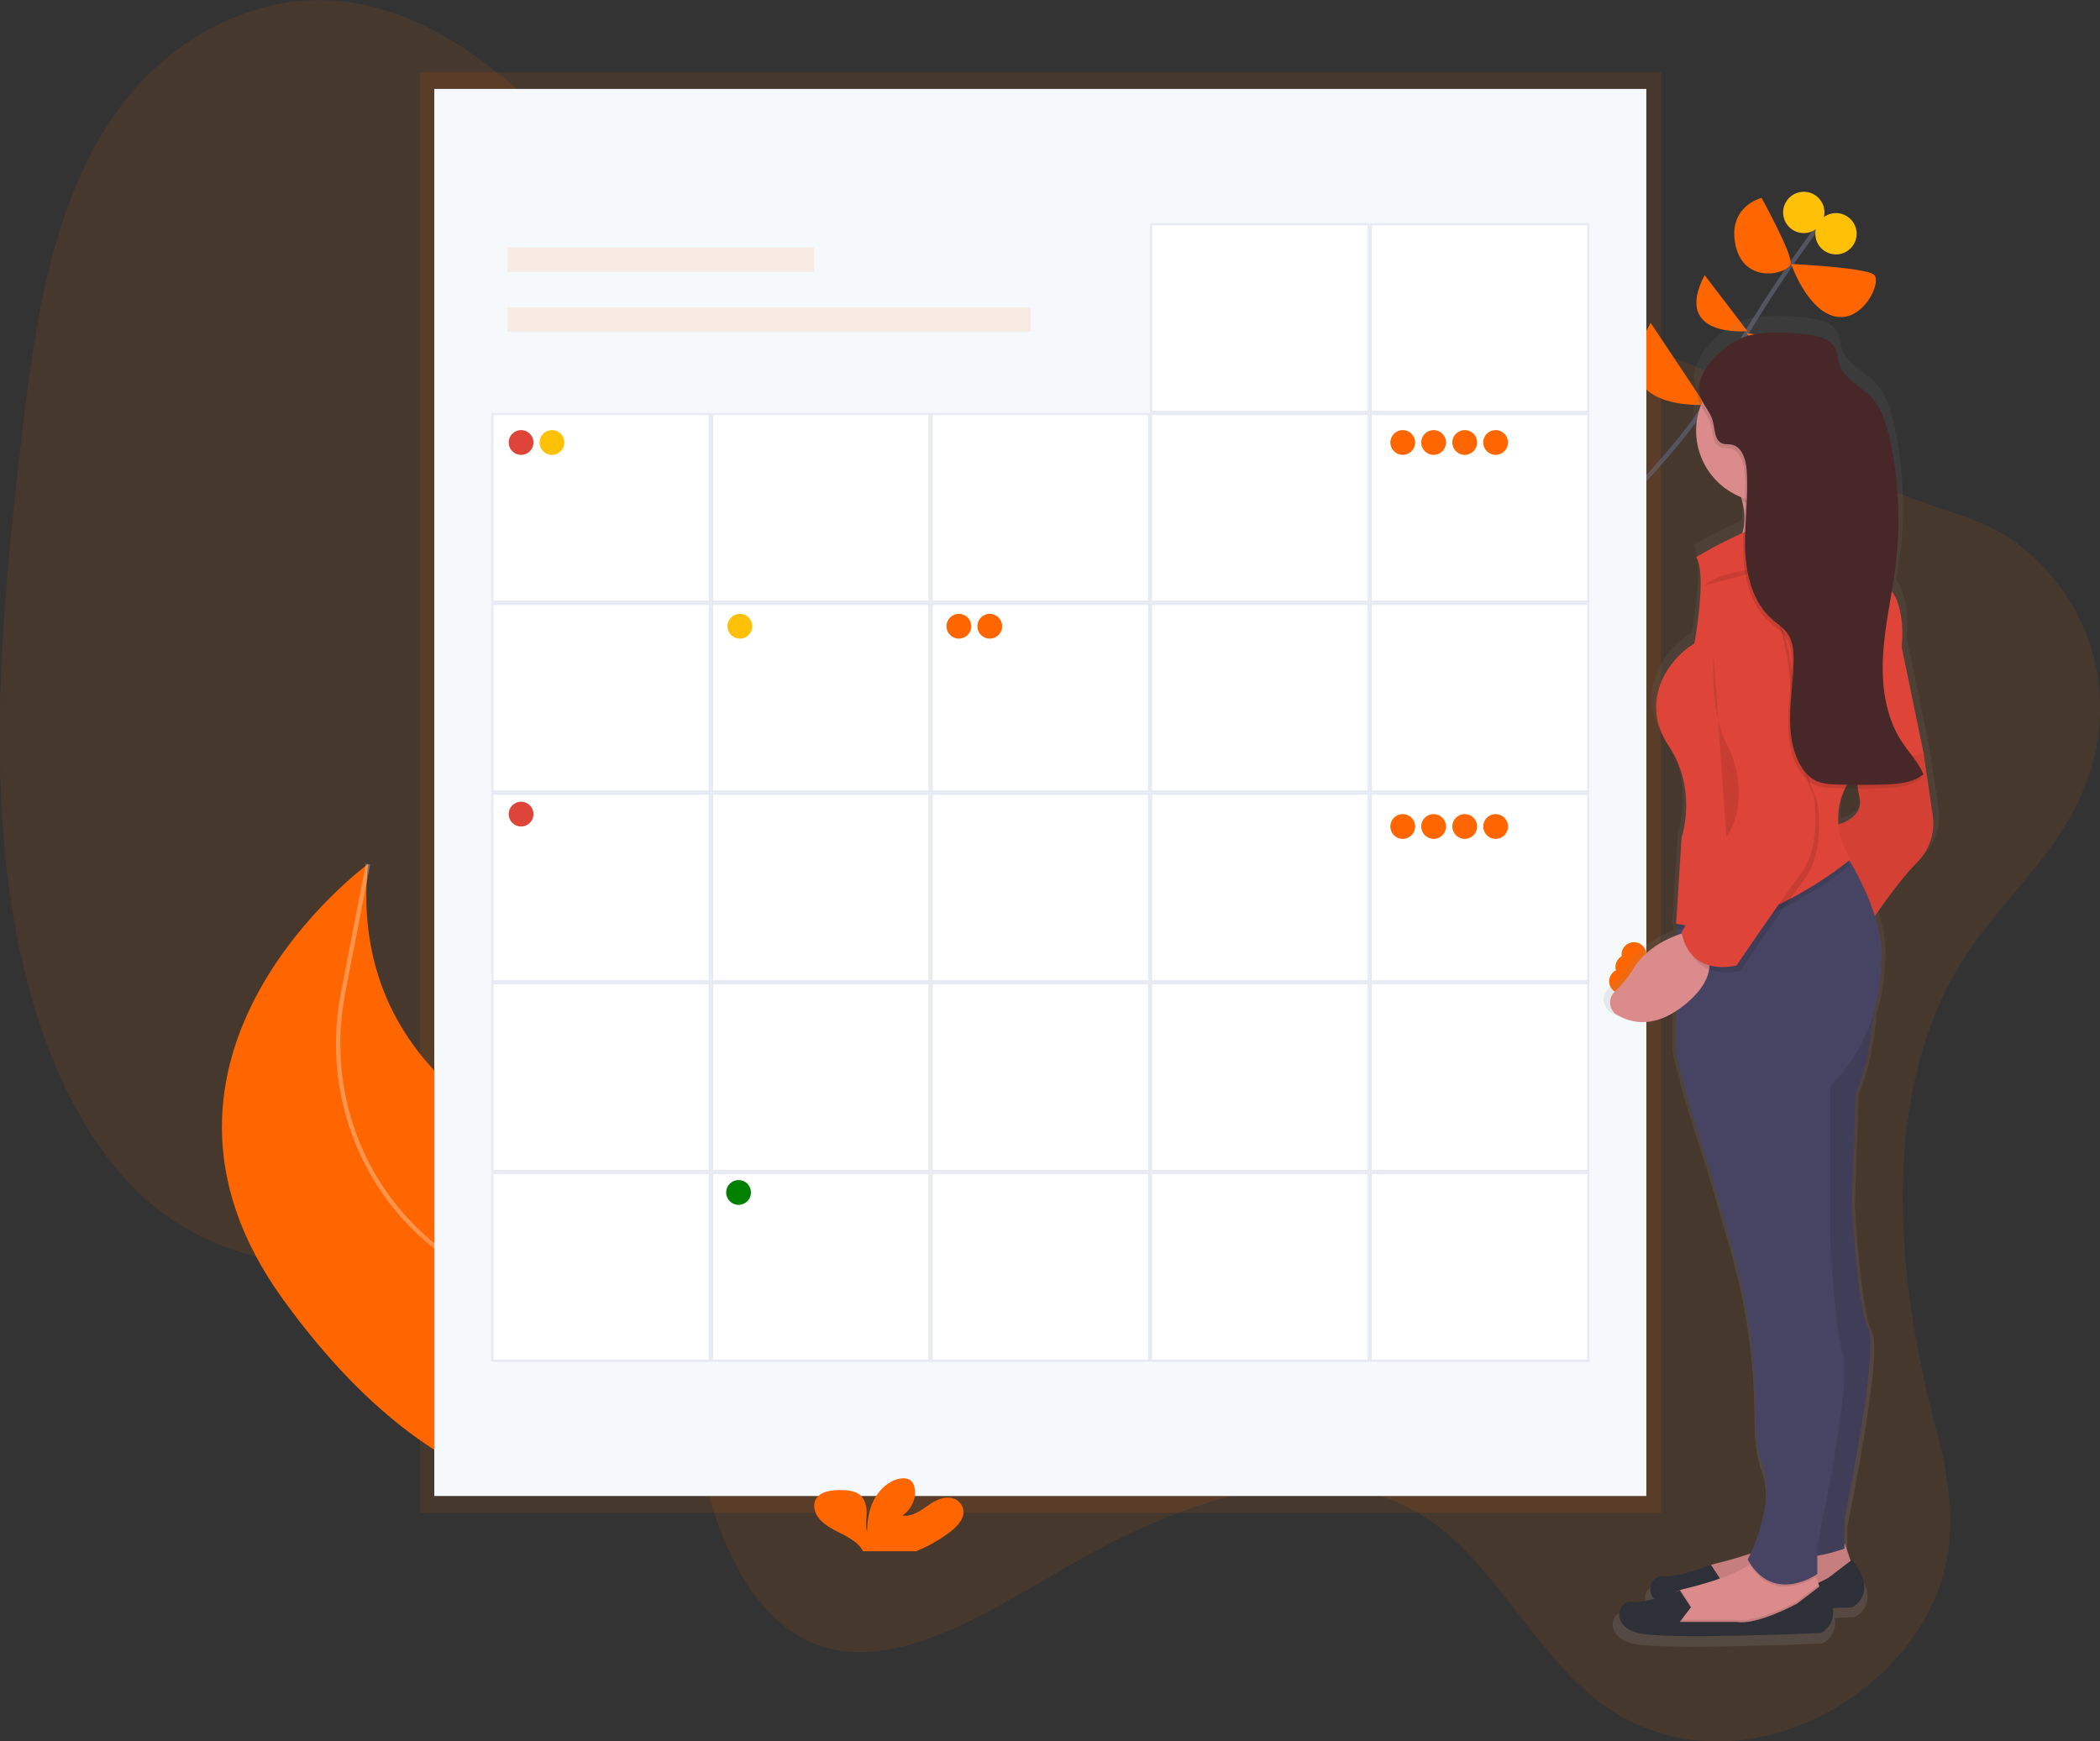 <?xml version="1.0" encoding="utf-8"?>
<!-- Generator: Adobe Illustrator 22.1.0, SVG Export Plug-In . SVG Version: 6.00 Build 0)  -->
<svg xmlns="http://www.w3.org/2000/svg" xmlns:xlink="http://www.w3.org/1999/xlink" x="0px" y="0px" viewBox="0 0 965.6 800.8"
	 style="enable-background:new 0 0 965.6 800.8;" xml:space="preserve">
<rect x="0" y="0" width="965.6" height="800.8" fill="#333333" stroke="none"/>
<style type="text/css">
	.events-0{fill:#ff6600;}
	.events-1{fill:none;stroke:#535461;stroke-width:2;stroke-miterlimit:10;}
	.events-2{fill:#472727;}
	.events-3{fill:#FFC107;}
	.events-4{opacity:0.3;fill:none;stroke:#FFFFFF;stroke-width:2;stroke-miterlimit:10;}
	.events-5{fill:#F6F9FC;}
	.events-6{fill:#FFFFFF;}
	.events-7{fill:#E7EAF3;}
	.events-8{fill:#DE4437;}
	.events-9{fill:#008000;}
	.events-10{fill:url(#events_1_);}
	.events-11{fill:#DB8B8B;}
	.events-12{opacity:0.1;}
	.events-13{fill:#2E3037;}
	.events-14{fill:#474463;}
	.events-15{opacity:5.000000e-02;}
</style>
<title>events</title>
<path class="events-0 fill-primary" opacity=".1" d="M901.9,442.5c-37.1,60-30.1,141.7-13.8,206.2c5.5,21.6,11.7,44.4,7.1,68.5c-5.7,29.5-26.5,52.7-47.5,66
	c-38.3,24.2-82.1,23.5-114-1.8c-27.5-21.8-45.7-59.8-73.8-80.5c-47-34.5-111.5-13.6-167.6,18.7c-39.6,22.8-83.3,51.8-119.9,35.4
	c-25.8-11.5-41.8-44.1-49.3-79.5c-3.6-17.1-5.8-35.8-14.1-48.8c-4.9-7.7-11.7-12.9-18.8-17.2C225.9,570.8,139,603.2,77,559.4
	c-41.8-29.6-65.6-90.8-73.5-156.2s-1.4-135.4,6.7-204.3c5.7-49,13.5-101.4,39.2-141.3c27.2-42.2,70.1-61,107.4-57
	s69.6,27.6,97.5,56.5c34.9,36.1,66.3,82.2,111.5,93.8c30.7,7.9,64.3-1.3,97-6.4c54.6-8.7,108.4-6.2,161.8-2.9
	c51.2,3.1,102.6,7,150.3,25c33.7,12.8,59.6,39.3,91.1,56.6c20.5,11.3,43.7,12.7,62.8,27.7c23.6,18.5,43.9,52.6,34.5,95.7
	C954.3,387.4,921.6,410.7,901.9,442.5z"/>
<path class="events-1" d="M664.5,306.9c0,0,101-84.6,123.5-127.3s51-79.4,51-79.4"/>
<path class="events-0 fill-primary" d="M825.7,195.5l-43.7-9.9C782,185.7,792.3,231.8,825.7,195.5z"/>
<path class="events-0 fill-primary" d="M759,148.5l25.1,37.7C784.1,186.1,735,189.7,759,148.5z"/>
<path class="events-0 fill-primary" d="M842.9,160.1l-39.9-7C803,153.1,828.1,191.3,842.9,160.1z"/>
<path class="events-0 fill-primary" d="M783.8,126.5l19.7,25.8C803.5,152.3,768.7,155.6,783.8,126.5z"/>
<path class="events-0 fill-primary" d="M823.6,121.4c0,0,34,1.6,38,4.9s-5.1,22.3-18,19.2S823.6,121.4,823.6,121.4z"/>
<path class="events-0 fill-primary" d="M810,91c0,0,13.9,25.3,13.4,30.1s-21.2,10.2-25.3-8S810,91,810,91z"/>
<ellipse class="events-3" cx="844.2" cy="107.5" rx="9.5" ry="9.5"/>
<ellipse class="events-3" cx="829.4" cy="97.7" rx="9.5" ry="9.5"/>
<path class="events-0 fill-primary" d="M349.5,638.6c0,0,16.2-48.2-86.6-106.3c0,0-104.3-30.4-93.7-134.9c0,0-120.3,88.1-38.9,200.4
	S282,685.5,282,685.5L349.5,638.6z"/>
<path class="events-4" d="M318.1,660.4c0,0-50.1-54.2-98.2-75.1c-9.6-4.3-18.4-10.2-26.1-17.4c-30.6-28-44-70.2-36.1-111l11.5-59.5"/>
<rect x="193.1" y="33.2" class="events-0 fill-primary" opacity=".1" width="570.6" height="662.5"/>
<rect x="199.7" y="40.9" class="events-5" width="557.3" height="647.1"/>
<rect x="233.4" y="113.8" class="events-0 fill-primary" opacity=".1" width="140.9" height="11.2"/>
<rect x="233.4" y="141.3" class="events-0 fill-primary" opacity=".1" width="240.6" height="11.2"/>
<rect x="630.4" y="103.1" class="events-6" width="100" height="86.3"/>
<path class="events-7" d="M729.8,103.6v85.3h-99v-85.3L729.8,103.6 M730.8,102.6h-101v87.3h101V102.6z"/>
<rect x="529.4" y="103.1" class="events-6" width="100" height="86.3"/>
<path class="events-7" d="M628.8,103.6v85.3h-99v-85.3L628.8,103.6 M629.8,102.6h-101v87.3h101V102.6z"/>
<rect x="630.4" y="190.4" class="events-6" width="100" height="86.3"/>
<path class="events-7" d="M729.8,190.9v85.3h-99v-85.3L729.8,190.9 M730.8,189.9h-101v87.3h101V189.9z"/>
<rect x="529.4" y="190.4" class="events-6" width="100" height="86.3"/>
<path class="events-7" d="M628.8,190.9v85.3h-99v-85.3L628.8,190.9 M629.8,189.9h-101v87.3h101V189.9z"/>
<rect x="428.4" y="190.4" class="events-6" width="100" height="86.3"/>
<path class="events-7" d="M527.9,190.9v85.3h-99v-85.3L527.9,190.9 M528.9,189.9h-101v87.3h101V189.9z"/>
<rect x="327.4" y="190.4" class="events-6" width="100" height="86.3"/>
<path class="events-7" d="M426.9,190.9v85.3h-99v-85.3L426.9,190.9 M427.9,189.9h-101v87.3h101V189.9z"/>
<rect x="226.4" y="190.4" class="events-6" width="100" height="86.3"/>
<path class="events-7" d="M325.9,190.9v85.3h-99v-85.3L325.9,190.9 M326.9,189.9h-101v87.3h101V189.9z"/>
<rect x="630.4" y="277.7" class="events-6" width="100" height="86.3"/>
<path class="events-7" d="M729.8,278.2v85.3h-99v-85.3H729.8 M730.8,277.2h-101v87.3h101V277.2z"/>
<rect x="529.4" y="277.7" class="events-6" width="100" height="86.3"/>
<path class="events-7" d="M628.8,278.2v85.3h-99v-85.3H628.8 M629.8,277.2h-101v87.3h101V277.2z"/>
<rect x="428.4" y="277.7" class="events-6" width="100" height="86.3"/>
<path class="events-7" d="M527.9,278.2v85.3h-99v-85.3H527.9 M528.9,277.2h-101v87.3h101V277.2z"/>
<rect x="327.4" y="277.7" class="events-6" width="100" height="86.3"/>
<path class="events-7" d="M426.9,278.2v85.3h-99v-85.3H426.9 M427.9,277.2h-101v87.3h101V277.2z"/>
<rect x="226.4" y="277.7" class="events-6" width="100" height="86.3"/>
<path class="events-7" d="M325.9,278.2v85.3h-99v-85.3H325.9 M326.9,277.2h-101v87.3h101V277.2z"/>
<rect x="630.4" y="365" class="events-6" width="100" height="86.3"/>
<path class="events-7" d="M729.8,365.5v85.3h-99v-85.3H729.8 M730.8,364.5h-101v87.3h101V364.5z"/>
<rect x="529.4" y="365" class="events-6" width="100" height="86.3"/>
<path class="events-7" d="M628.8,365.5v85.3h-99v-85.3H628.8 M629.8,364.5h-101v87.3h101V364.5z"/>
<rect x="428.4" y="365" class="events-6" width="100" height="86.3"/>
<path class="events-7" d="M527.9,365.5v85.3h-99v-85.3H527.9 M528.9,364.5h-101v87.3h101V364.5z"/>
<rect x="327.4" y="365" class="events-6" width="100" height="86.3"/>
<path class="events-7" d="M426.9,365.5v85.3h-99v-85.3H426.9 M427.9,364.5h-101v87.3h101V364.5z"/>
<rect x="226.4" y="365" class="events-6" width="100" height="86.3"/>
<path class="events-7" d="M325.9,365.5v85.3h-99v-85.3H325.9 M326.9,364.5h-101v87.3h101V364.5z"/>
<rect x="630.4" y="452.2" class="events-6" width="100" height="86.3"/>
<path class="events-7" d="M729.8,452.7V538h-99v-85.3H729.8 M730.8,451.7h-101V539h101V451.7z"/>
<rect x="529.4" y="452.2" class="events-6" width="100" height="86.3"/>
<path class="events-7" d="M628.8,452.7V538h-99v-85.3H628.8 M629.8,451.7h-101V539h101V451.7z"/>
<rect x="428.4" y="452.2" class="events-6" width="100" height="86.3"/>
<path class="events-7" d="M527.9,452.7V538h-99v-85.3H527.9 M528.9,451.7h-101V539h101V451.7z"/>
<rect x="327.4" y="452.2" class="events-6" width="100" height="86.3"/>
<path class="events-7" d="M426.9,452.7V538h-99v-85.3H426.9 M427.9,451.7h-101V539h101V451.7z"/>
<rect x="226.4" y="452.2" class="events-6" width="100" height="86.3"/>
<path class="events-7" d="M325.9,452.7V538h-99v-85.3H325.9 M326.9,451.7h-101V539h101V451.7z"/>
<rect x="630.4" y="539.5" class="events-6" width="100" height="86.3"/>
<path class="events-7" d="M729.8,540v85.3h-99V540H729.8 M730.8,539h-101v87.3h101V539z"/>
<rect x="529.4" y="539.5" class="events-6" width="100" height="86.3"/>
<path class="events-7" d="M628.8,540v85.3h-99V540H628.8 M629.8,539h-101v87.3h101V539z"/>
<rect x="428.4" y="539.5" class="events-6" width="100" height="86.3"/>
<path class="events-7" d="M527.9,540v85.3h-99V540H527.9 M528.9,539h-101v87.3h101V539z"/>
<rect x="327.4" y="539.5" class="events-6" width="100" height="86.3"/>
<path class="events-7" d="M426.9,540v85.3h-99V540H426.9 M427.9,539h-101v87.3h101V539z"/>
<rect x="226.4" y="539.5" class="events-6" width="100" height="86.3"/>
<path class="events-7" d="M325.9,540v85.3h-99V540H325.9 M326.9,539h-101v87.3h101V539z"/>
<path class="events-0 fill-primary" d="M436.4,704.9c2.9-2.2,5.5-4.7,6.4-7.8c0.9-3.4-1.1-6.9-4.5-8c-4.1-1.3-8.5,1-11.8,3.4s-7.1,5-11.5,4.5
	c4.5-3.3,6.6-8.5,5.4-13.3c-0.2-1-0.7-2-1.5-2.7c-2.3-2-6.4-1.1-9.1,0.4c-8.7,5-11.1,14.5-11.1,23.2c-0.9-3.1-0.1-6.3-0.2-9.5
	s-1.1-6.7-4.4-8.5c-2.1-0.9-4.4-1.4-6.7-1.3c-3.9-0.1-8.2,0.2-10.9,2.5c-3.3,2.9-2.4,7.7,0.4,10.9s7.2,5.2,11.3,7.3
	c3.1,1.7,6.2,3.6,8,6.3c0.2,0.3,0.4,0.7,0.6,1.1h24.4C426.7,711.2,431.8,708.3,436.4,704.9z"/>
<circle class="events-8" cx="239.6" cy="203.5" r="5.7"/>
<circle class="events-3" cx="253.8" cy="203.5" r="5.7"/>
<circle class="events-0 fill-primary" cx="440.9" cy="288" r="5.7"/>
<circle class="events-0 fill-primary" cx="455.1" cy="288" r="5.7"/>
<circle class="events-0 fill-primary" cx="745.6" cy="451.3" r="5.7"/>
<circle class="events-0 fill-primary" cx="748.5" cy="444.7" r="5.7"/>
<circle class="events-0 fill-primary" cx="751.3" cy="439" r="5.7"/>
<circle class="events-0 fill-primary" cx="645" cy="203.5" r="5.7"/>
<circle class="events-0 fill-primary" cx="659.2" cy="203.5" r="5.7"/>
<circle class="events-0 fill-primary" cx="673.5" cy="203.5" r="5.7"/>
<circle class="events-0 fill-primary" cx="687.7" cy="203.5" r="5.7"/>
<circle class="events-0 fill-primary" cx="645" cy="380.1" r="5.7"/>
<circle class="events-0 fill-primary" cx="659.2" cy="380.1" r="5.7"/>
<circle class="events-0 fill-primary" cx="673.5" cy="380.1" r="5.7"/>
<circle class="events-0 fill-primary" cx="687.7" cy="380.1" r="5.7"/>
<circle class="events-3" cx="340.2" cy="288" r="5.7"/>
<circle class="events-8" cx="239.6" cy="374.4" r="5.7"/>
<circle class="events-9" cx="339.6" cy="548.4" r="5.7"/>
<linearGradient id="events_1_" gradientUnits="userSpaceOnUse" x1="4312.287" y1="643.099" x2="4312.287" y2="1255.073" gradientTransform="matrix(-1 0 0 -1 5126.82 1400.41)">
	<stop  offset="0" style="stop-color:#808080;stop-opacity:0.25"/>
	<stop  offset="0.54" style="stop-color:#808080;stop-opacity:0.12"/>
	<stop  offset="1" style="stop-color:#808080;stop-opacity:0.1"/>
</linearGradient>
<path class="events-10" d="M740.7,465.6c6.3,3.7,16,6.1,28.3-1.8l-0.1,17.6c0.9,12,15.8,55.9,15.8,55.9l10.5,36.1
	c7.5,25.5,11.4,51.9,11.5,78.5c0,8.8,0.8,17.9,3.3,24.7c5.6,15.1-2.2,34.6-5.6,41.8c-5.7,1.9-11.5,3.6-17.3,4.9
	c-0.5,0.1-1,0.3-1.5,0.5l-0.1-0.1c0,0-15.8,6.3-22.8,5.4c-5.2-0.6-8.5,5.9-4.4,10.7c-3.9,1-7.8,1.7-10.5,1.4
	c-7-0.9-10.5,11.2,2.6,14.6s87.6,0,87.6,0c4.3-2.2,6.6-7,5.6-11.7c5.7-0.2,9.3-0.4,9.3-0.4s13.1-6,0-22.4l-0.7,0.5l-2.8-8.3v-11.2
	c0,0,16.6-80,11.4-89.5s-7.9-57.6-7.9-57.6l1.8-52.5c4.8-9.8,7.2-25.2,8.4-37.2c1.8-5.7,2.9-11.6,3.4-17.6c0.2-2.8,0.4-5.8,0.5-8.9
	c0-6.7-1.1-13.4-3.3-19.8c5-7.2,13.1-18.3,19.8-24.9c10.5-10.3,7.9-22.4,7.9-22.4l-4.4-29.3L876.7,293c1.3-13.8-1.6-21.8-4.8-26.3
	c0.8-4.5,1.5-8.9,2-13.4c2.3-19.5,1.3-39.3-3.1-58.5c-1.5-6.7-3.6-13.6-8.3-18.6c-5.3-5.7-13.9-9.2-15.9-16.8
	c-0.5-1.9-0.5-3.9-1.2-5.7c-1.9-4.9-8-6.7-13.3-7.4c-9.5-1.1-23.2-2-32.3,1.7c-6.4,2.6-15.1,9.8-18.6,17.4c-2,3.5-2.9,7.2-2.1,10.7
	c0.3,1.3,0.8,2.5,1.5,3.7c-1.4,3.7-2,7.6-2,11.5c0.1,13.8,8.6,26.1,21.4,31.1c0.2,0.7,0.4,1.3,0.6,2c0.4,1.5,0.7,3.1,0.9,4.7
	c-0.2,3-0.4,6.1-0.5,9.1c-0.1,0.4-0.2,0.8-0.3,1.2c-7.5,3.3-14.9,7.1-22,11.2c5.3,7.7-0.9,40.4-0.9,40.4
	c-13.1,7.7-26.3,27.5-12.3,48.2s6.1,43,6.1,43l-2.2,33.6l0,0v0.1l-0.4,6.7h0.2l-0.2,2.5l0.4,0.1v2.7c-6.2,2.3-15.1,6.8-20.5,15.3
	c-2.5,4.1-5.6,7.9-9.2,11.3c-2.8,2.4-3.1,6.7-0.7,9.5C739.5,464.8,740.1,465.3,740.7,465.6z M846.5,376.3
	c-0.5-5.8,0.5-11.7,3.1-16.9c2.1,0,4.1,0.1,6.2,0.1c0.2,1.5,0.5,2.8,0.8,4.1C858.3,371.1,851.2,374.7,846.5,376.3L846.5,376.3z"/>
<path class="events-11" d="M848.2,709.7l3.4,10.1l-11,11l-36.2,8.4l-26.1-2.5l1.7-9.3l0,0c1-4.1,4.2-7.2,8.3-8.2
	c10.7-2.5,31.2-8.3,35.5-16.3L848.2,709.7z"/>
<path class="events-12" d="M848.2,709.7l3.4,10.1l-11,11l-36.2,8.4l-26.1-2.5l1.7-9.3l0,0c1-4.1,4.2-7.2,8.3-8.2
	c10.7-2.5,31.2-8.3,35.5-16.3L848.2,709.7z"/>
<path class="events-13" d="M786.7,734.1l5.1-6.7l-5.1-7.8c0,0-15.2,6.1-21.9,5.3s-10.1,11,2.5,14.3s84.3,0,84.3,0s12.6-5.9,0-21.9
	l-11,8.4c0,0-18.5,10.1-27.8,8.4H786.7z"/>
<path class="events-11" d="M763.9,748.4l26.1,2.5l36.2-8.4l11-11l-0.9-2.7L835,725l-1.3-3.7l-24.4-6.7c-1.2,2-3,3.8-5,5
	c-7.9,5.4-22.2,9.3-30.6,11.3c-0.3,0.1-0.7,0.2-1,0.3c-3.6,1.2-6.3,4.2-7.3,7.9L763.9,748.4z"/>
<path class="events-12" d="M763.9,748.4l26.1,2.5l36.2-8.4l11-11l-0.9-2.7l-10.1,7.7c0,0-18.5,10.1-27.8,8.4h-26.2l5.1-6.7l-4.5-7
	c-3.6,1.2-6.3,4.2-7.3,7.9L763.9,748.4z"/>
<path class="events-13" d="M772.4,745.9l5.1-6.7l-5.1-7.8c0,0-15.2,6.1-21.9,5.3s-10.1,11,2.5,14.3s84.3,0,84.3,0s12.6-5.9,0-21.9
	l-11,8.4c0,0-18.5,10.1-27.8,8.4H772.4z"/>
<path class="events-11" d="M793.4,257.1c0,0,40.5,4.2,34.6-12.6c-1.6-4.8-2.1-9.9-1.3-14.9c1-6.2,3.5-12,7.2-17.1l-37.9,5.9
	c2.3,3.8,4,7.9,5.1,12.2C805.6,248.4,793.4,257.1,793.4,257.1z"/>
<path class="events-14" d="M862.5,449.2c0,0-0.8,36.2-9.3,53.9l-1.7,51.4c0,0,2.5,47.2,7.6,56.5s-11,87.7-11,87.7v13.5
	c0,0-27,10.1-34.6-1.7l7.6-100.3l-3.4-139.1L862.5,449.2z"/>
<path class="events-12" d="M862.5,449.2c0,0-0.8,36.2-9.3,53.9l-1.7,51.4c0,0,2.5,47.2,7.6,56.5s-11,87.7-11,87.7v13.5
	c0,0-27,10.1-34.6-1.7l7.6-100.3l-3.4-139.1L862.5,449.2z"/>
<path class="events-8" d="M879.4,332.9l5.1,13.5l4.2,28.7c1.2,8.1-1.7,16.3-7.6,21.9c-10.1,10.1-23.6,31.2-23.6,31.2l-16-48
	c0,0,16-2.5,13.5-13.5s-1.7-31.3-1.7-31.3L879.4,332.9z"/>
<path class="events-15" d="M879.4,332.9l5.1,13.5l4.2,28.7c1.2,8.1-1.7,16.3-7.6,21.9c-10.1,10.1-23.6,31.2-23.6,31.2l-16-48
	c0,0,16-2.5,13.5-13.5s-1.7-31.3-1.7-31.3L879.4,332.9z"/>
<path class="events-12" d="M804.5,719.7c10.8,17,27.6,7.4,30.6,5.5l-1.2-3.7l-24.4-6.7C808.2,716.7,806.5,718.4,804.5,719.7z"/>
<path class="events-14" d="M770.7,482.1c0.8,11.8,15.2,54.8,15.2,54.8l10.1,35.4c7.2,25,11,50.9,11.1,76.9c0,8.6,0.8,17.5,3.2,24.2
	c6.7,18.5-6.7,43.8-6.7,43.8c11.8,21.1,32,6.7,32,6.7v-13.5c0,0,16-73.3,11.8-87.7s-5.9-53.1-5.9-53.1v-70
	c13.5-13.5,21.7-31.3,23.1-50.3c0.2-2.8,0.4-5.7,0.5-8.7c0.7-19-12.3-41.3-17.4-49.3c-1.2-1.9-2-3-2-3L771.2,418l-0.2,0.1v2.9v6.4
	L770.7,482.1z"/>
<path class="events-12" d="M796,218.3c2.3,3.8,4,7.9,5.1,12.2c8.3,3.2,17.6,2.8,25.6-0.9c1.1-6.2,3.5-12,7.1-17.1L796,218.3z"/>
<circle class="events-11" cx="812.8" cy="198.1" r="32.9"/>
<path class="events-12" d="M770.7,427.3l0.4,0.1c35.3,7.3,79.7-29.6,79.7-29.6c-1.2-2-2.2-4.1-3.1-6.3c-1.2-1.9-2-3-2-3L771.3,418l-0.2,3
	L770.7,427.3z"/>
<path class="events-8" d="M779.9,256.2c0,0,47.2-28.7,62.4-16.9l21.1,27c0,0,13.5,4.2,11,31.2l10.1,48.9l-30.3,7.6
	c0,0-17.7,16.9-3.4,41.3c0,0-44.7,37.1-80.1,29.5l2.5-39.6c0,0,7.6-21.9-5.9-42.1s-0.8-39.6,11.8-47.2
	C779.1,295.8,785,263.8,779.9,256.2z"/>
<path class="events-11" d="M777.4,428.2c0,0-17.7,3.4-26.1,16.9c-2.4,4-5.4,7.7-8.8,11c-2.7,2.5-2.9,6.7-0.5,9.4c0.4,0.5,0.9,0.9,1.5,1.2
	c6.7,4,17.6,6.5,31.4-4.8C798.5,442.5,777.4,428.2,777.4,428.2z"/>
<path class="events-12" d="M803.5,272.2c0,0,16.9-1.7,21.1,42.1s11,53.9,11,53.9s4.2,22.8-5.9,36.2s-29.5,42.1-29.5,42.1
	s-21.1,5.9-25.3-15.2l26.1-48.9c0,0,4.2-16.9-5.9-28.7S777.4,263.8,803.5,272.2z"/>
<path class="events-8" d="M801.8,269.7c0,0,16.9-1.7,21.1,42.1s11,53.9,11,53.9s4.2,22.8-5.9,36.2S798.5,444,798.5,444
	s-21.1,5.9-25.3-15.2l26.1-48.9c0,0,4.2-16.9-5.9-28.7S775.7,261.3,801.8,269.7z"/>
<path class="events-12" d="M787.9,301.3c0,0-1.7,26.1,5.9,40.5s7.6,32.9,0,43"/>
<path class="events-12" d="M783.7,269.3c0,0,6.7-6.7,26.1-7.6s27.8-6.7,27.8-6.7"/>
<path class="events-12" d="M830.6,155.6c5.1,0.6,11,2.4,12.8,7.2c0.7,1.8,0.7,3.7,1.2,5.6c1.9,7.4,10.2,10.8,15.3,16.4
	c4.5,5,6.5,11.7,8,18.2c4.2,18.8,5.2,38.1,3,57.3c-1.6,14-5,27.7-5.9,41.8s0.8,28.8,8.5,40.6c3.3,5.1,7.7,9.5,10,15.1
	c-4.8,3.9-11.5,4.5-17.7,4.7c-7.2,0.2-14.5,0.2-21.8,0c-3.8-0.1-7.8-0.4-11-2.3c-2.4-1.6-4.4-3.7-5.8-6.2c-4.2-7-5.2-15.5-5-23.7
	s1.5-16.3,1.6-24.5c0.1-4.5-0.3-9.2-2.8-12.8c-1.8-2.6-4.7-4.4-7.1-6.5c-9-8-12.1-20.8-12.4-32.9s1.7-24.1,0.7-36.1
	c-0.4-4.7-2.2-10.4-6.8-11.3c-1.5-0.3-3,0-4.4-0.6c-3.7-1.4-3.3-6.7-4.4-10.5c-1.2-4.3-4.9-7.6-5.9-12
	c-2.4-10.2,10.5-22.4,19.1-25.9C808.3,153.6,821.5,154.5,830.6,155.6z"/>
<path class="events-2" d="M831.5,153.9c5.1,0.6,11,2.4,12.8,7.2c0.7,1.8,0.7,3.7,1.2,5.6c1.9,7.4,10.2,10.8,15.3,16.4
	c4.5,5,6.5,11.7,8,18.2c4.2,18.8,5.2,38.1,3,57.3c-1.6,14-5,27.7-5.9,41.8s0.8,28.8,8.5,40.6c3.3,5.1,7.7,9.5,10,15.1
	c-4.8,3.9-11.5,4.5-17.7,4.7c-7.2,0.2-14.5,0.2-21.8,0c-3.8-0.1-7.8-0.4-11-2.3c-2.4-1.6-4.4-3.7-5.8-6.2c-4.2-7-5.2-15.5-5-23.7
	s1.5-16.3,1.6-24.5c0.1-4.5-0.3-9.2-2.8-12.8c-1.8-2.6-4.7-4.4-7.1-6.5c-9-8-12.1-20.8-12.4-32.9s1.7-24.1,0.7-36.1
	c-0.4-4.7-2.2-10.4-6.8-11.3c-1.5-0.3-3,0-4.4-0.6c-3.7-1.4-3.3-6.7-4.4-10.5c-1.2-4.3-4.9-7.6-5.9-12
	c-2.4-10.2,10.5-22.4,19.1-25.9C809.1,151.9,822.3,152.8,831.5,153.9z"/>
</svg>
